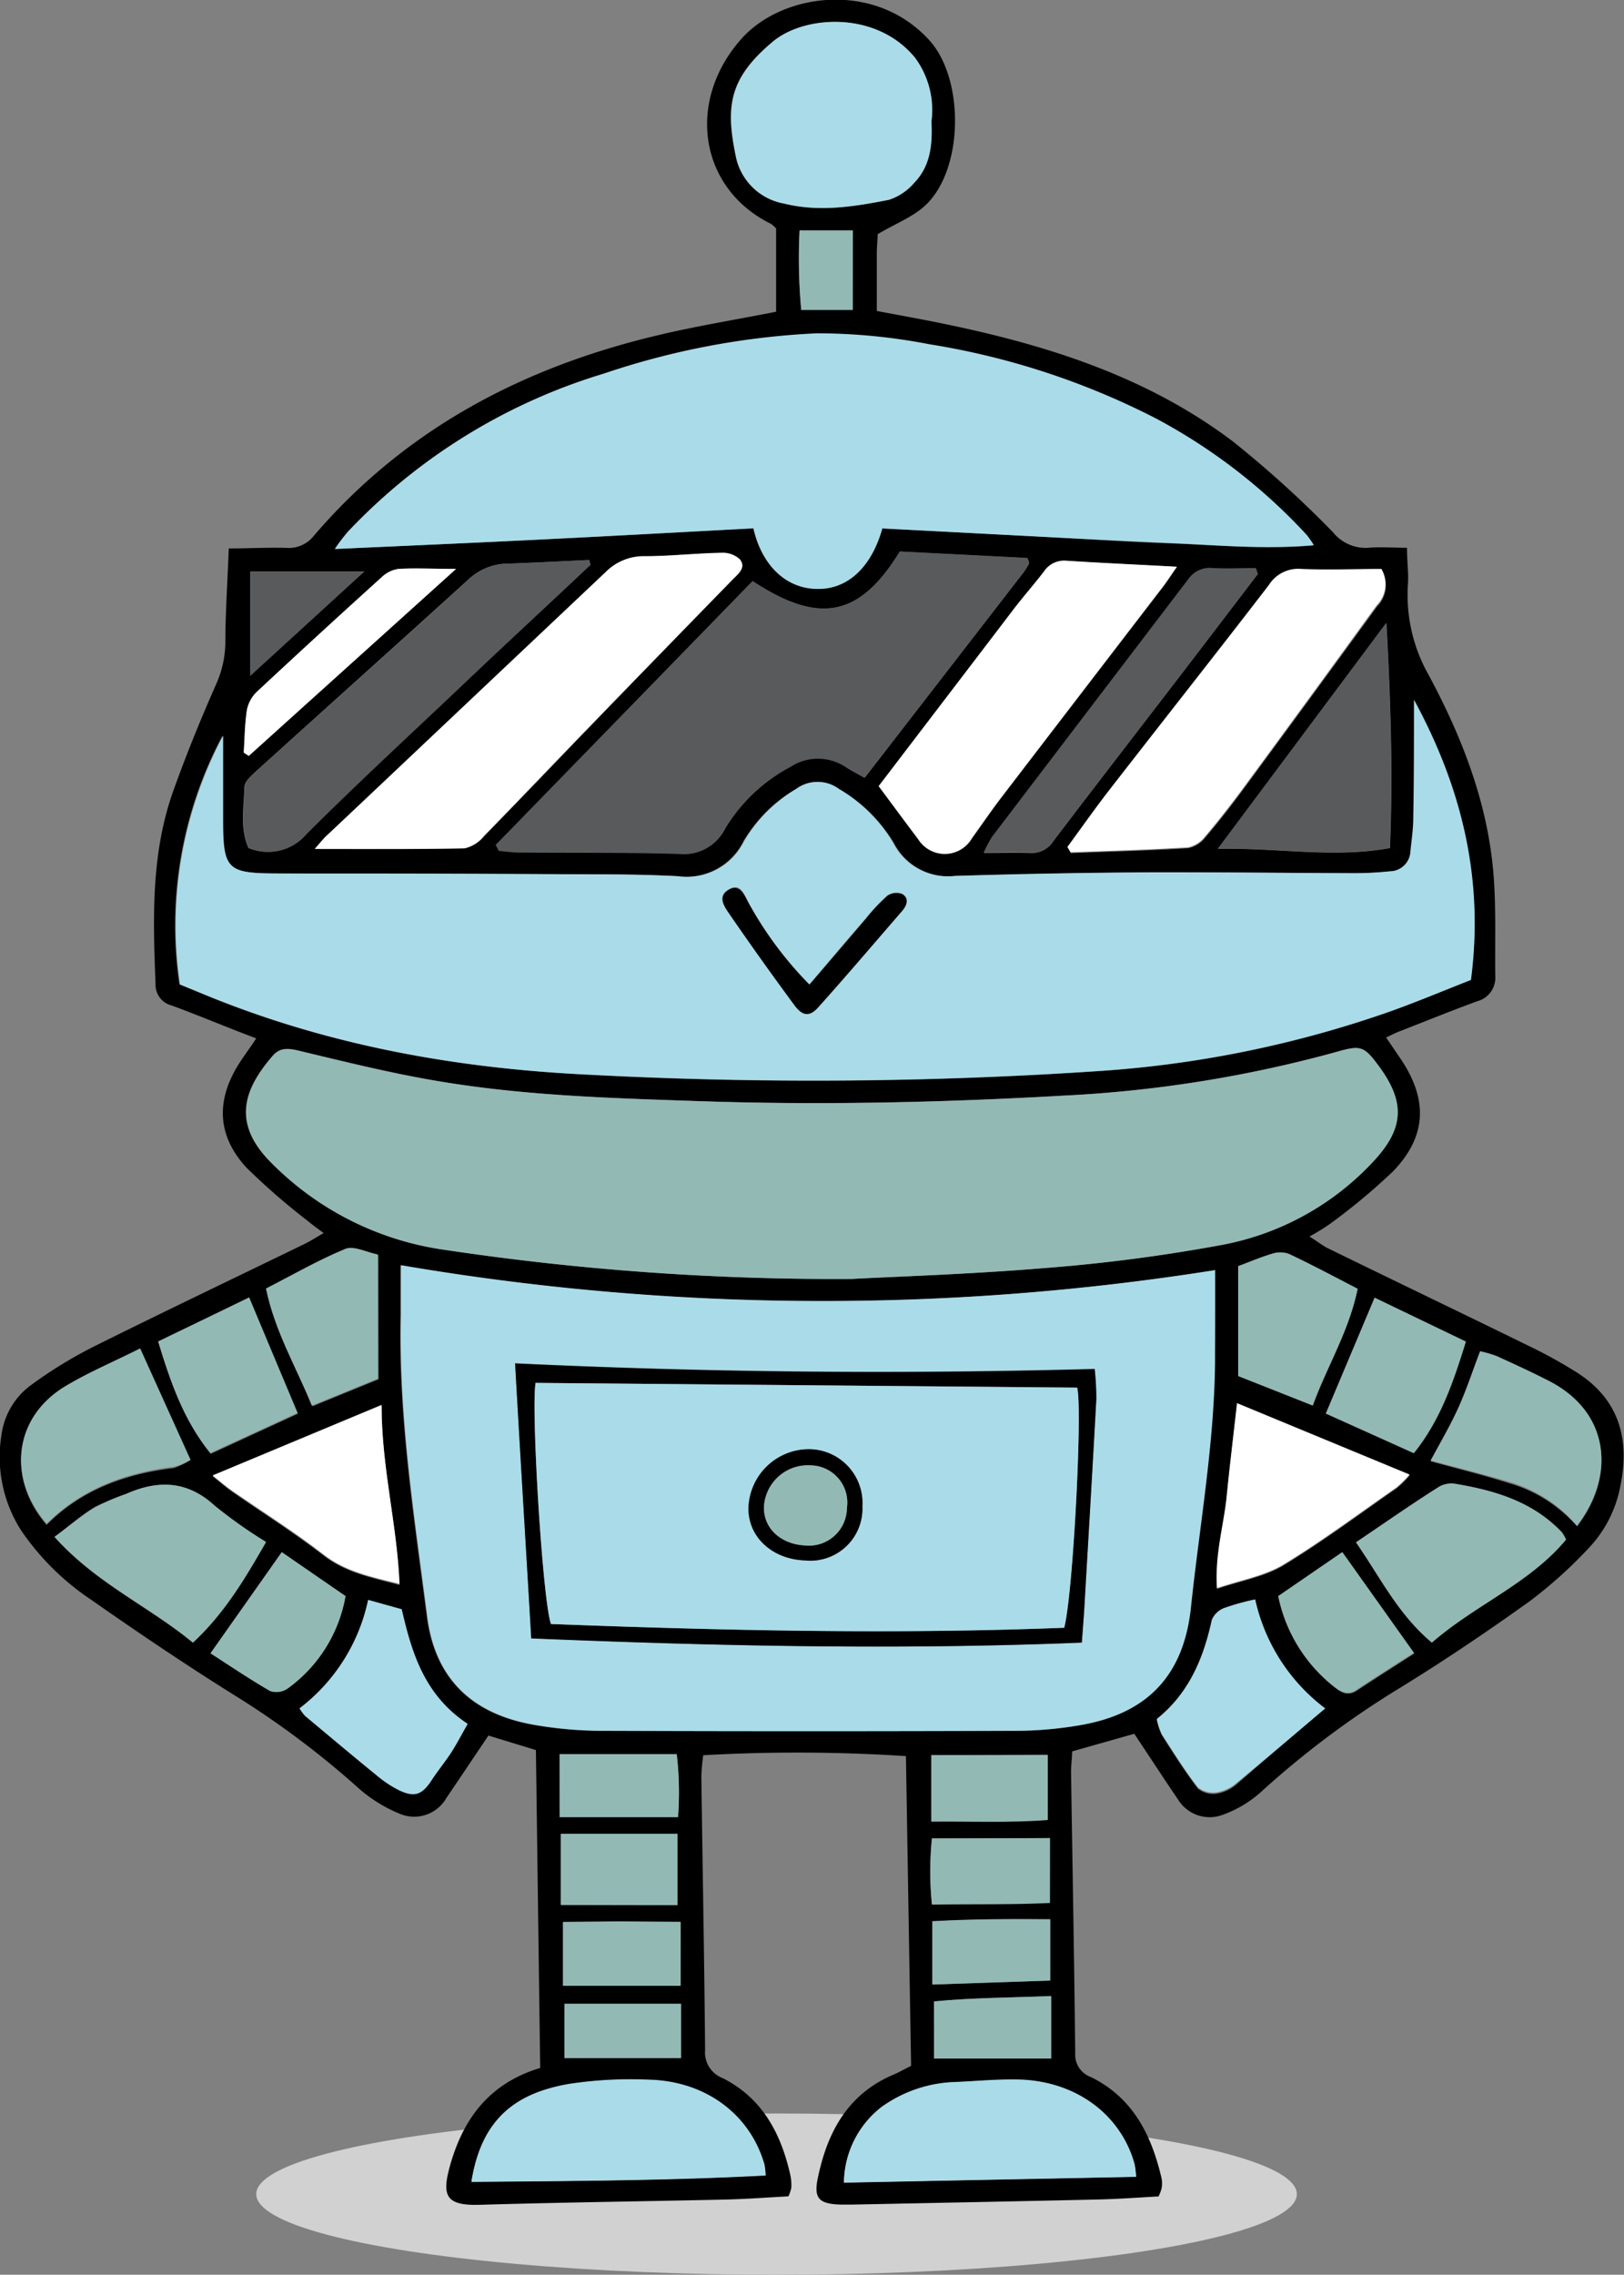 <svg id="Capa_1" data-name="Capa 1" xmlns="http://www.w3.org/2000/svg" viewBox="0 0 147.73 206.8"><rect x="0" y="0" width="147.73" height="206.8" fill="#808080" stroke="none"/><defs><style>.cls-1{fill:#d1d1d1;}.cls-2,.cls-3,.cls-4,.cls-5,.cls-6{fill-rule:evenodd;}.cls-3{fill:#aadbe8;}.cls-4{fill:#93b9b5;}.cls-5{fill:#595a5c;}.cls-6{fill:#fff;}</style></defs><title>coolito1</title><ellipse class="cls-1" cx="70.64" cy="199.47" rx="47.33" ry="7.33"/><path class="cls-2" d="M105.25,207.09c-.16-9.31-.31-18.62-.47-28.16a152.32,152.32,0,0,0-18.44-.08,18.84,18.84,0,0,0-.17,1.94c.11,8.29.27,16.58.34,24.87a2.5,2.5,0,0,0,1.59,2.54c3.64,1.83,5.34,5.08,6.18,8.89a4.29,4.29,0,0,1,.07,1.09,3.36,3.36,0,0,1-.26.77c-1.84.1-3.73.24-5.62.29-7.48.17-15,.26-22.45.48-3.08.09-3.48-.8-2.72-3.53,1.2-4.3,3.59-7.52,8.21-8.91-.13-9.65-.26-19.23-.39-28.9l-4.32-1.32c-1.3,1.94-2.56,3.81-3.82,5.67a3.37,3.37,0,0,1-4.2,1.46,13.26,13.26,0,0,1-3.71-2.27,80.51,80.51,0,0,0-10.85-8.2c-4.61-2.86-9.12-5.9-13.55-9a23.46,23.46,0,0,1-6.38-6.31,12.39,12.39,0,0,1-1.79-8.65,6.71,6.71,0,0,1,2.76-4.61,40.48,40.48,0,0,1,5.6-3.43c6.37-3.17,12.79-6.23,19.19-9.34.52-.25,1-.56,1.76-1-.56-.42-1-.73-1.4-1.07a61.33,61.33,0,0,1-5.62-4.88c-2.69-2.92-2.79-6.13-.66-9.48.47-.73,1-1.43,1.55-2.27-2.67-1-5.18-2.07-7.72-3a1.93,1.93,0,0,1-1.44-1.94c-.24-6-.42-11.91,1.64-17.63,1.16-3.24,2.46-6.43,3.85-9.58a9.5,9.5,0,0,0,.86-3.8c0-2.78.2-5.55.31-8.59,1.8,0,3.53-.1,5.26-.05A2.89,2.89,0,0,0,50.91,68C59.26,58.25,70,52.63,82.33,49.73c3.42-.81,6.89-1.37,10.64-2.11,0-1.17,0-2.46,0-3.74s0-2.63,0-3.83a2.89,2.89,0,0,0-.45-.41c-6.62-3.24-7.78-11.32-2.55-17,3.75-4,12-5.12,16.94.3,3.18,3.51,3.13,11.58-.26,14.91-1.15,1.13-2.8,1.74-4.44,2.72,0,.35-.07,1-.08,1.65,0,1.75,0,3.51,0,5.33,2.27.43,4.42.81,6.55,1.26,9.27,1.94,18.19,4.82,25.84,10.6a98.67,98.67,0,0,1,9.11,8.26,3.8,3.8,0,0,0,3.23,1.41c1.08-.1,2.18,0,3.5,0,0,1.25.16,2.33.08,3.4a14.73,14.73,0,0,0,1.91,8.2c3,5.59,5.3,11.47,5.86,17.86.27,3.13.14,6.3.18,9.45a2.21,2.21,0,0,1-1.63,2.31c-2.41.88-4.79,1.85-7.18,2.78-.33.13-.65.3-1.12.52l1.36,2c2.46,3.68,2.33,7-.74,10.18a57,57,0,0,1-5.72,4.76,18.91,18.91,0,0,1-1.87,1.15c.62.39,1.05.72,1.53,1,6.13,3,12.28,5.94,18.4,8.94a43.89,43.89,0,0,1,4.42,2.44c3.84,2.46,4.81,6.07,3.92,10.35a11.2,11.2,0,0,1-2.88,5.61,41.26,41.26,0,0,1-5.39,4.84c-3.81,2.73-7.71,5.36-11.71,7.82A82.68,82.68,0,0,0,137,182.26a10.55,10.55,0,0,1-3.39,2,3.37,3.37,0,0,1-4.06-1.36c-1.31-1.92-2.58-3.88-4-6l-5.65,1.6c0,.62-.11,1.27-.1,1.91.13,8.51.29,17,.38,25.53a2.16,2.16,0,0,0,1.43,2.17c3.83,1.88,5.52,5.29,6.43,9.23a2.64,2.64,0,0,1,0,.87,3.85,3.85,0,0,1-.28.75c-1.85.1-3.73.24-5.62.28-7.41.17-14.82.31-22.23.46-.37,0-.74,0-1.1,0-2-.07-2.47-.59-2-2.62.89-4.14,2.8-7.55,7-9.26C104.24,207.62,104.68,207.37,105.25,207.09ZM151,82.91c0,3.57,0,7.14,0,10.71,0,1-.17,2-.26,3.06a1.89,1.89,0,0,1-1.87,1.82,30.77,30.77,0,0,1-3.29.17c-5.94,0-11.88-.12-17.82-.08q-9.24.06-18.48.33a5.58,5.58,0,0,1-5.59-3A14,14,0,0,0,98.68,91a3.28,3.28,0,0,0-3.88,0A13.4,13.4,0,0,0,90,95.75a5.8,5.8,0,0,1-6,3.18c-3.44-.17-6.89-.17-10.34-.18-8.73,0-17.46,0-26.18-.07-4.52,0-4.85-.38-4.87-4.91,0-2.53,0-5.07,0-7.61a36.64,36.64,0,0,0-3.92,22.61l2,.82C52,114.3,63.9,116.42,76.07,117a387.33,387.33,0,0,0,46.41-.35,99.67,99.67,0,0,0,26.42-5.44c2.47-.89,4.9-1.91,7.25-2.83C157.35,99.14,155.27,90.82,151,82.91ZM99.85,135.55c4-.21,10.78-.42,17.57-1a152.62,152.62,0,0,0,16.13-2.11,25.08,25.08,0,0,0,13.67-7.51c2.9-3.07,3-5.46.51-8.81-1.28-1.72-1.6-1.84-3.7-1.24a114.39,114.39,0,0,1-24.92,4c-11.07.63-22.13.88-33.21.5-8.07-.28-16.14-.5-24.11-1.89-4.11-.72-8.17-1.74-12.23-2.69-.93-.22-1.7-.34-2.39.46-2.6,3-3.69,6-.34,9.51a27.55,27.55,0,0,0,16,8.13A239.67,239.67,0,0,0,99.85,135.55Zm33-.79a227.94,227.94,0,0,1-74.05-.44c0,1.64,0,3.09,0,4.54-.21,9.2,1.22,18.27,2.39,27.35.73,5.66,4.06,8.89,9.7,9.88a36.45,36.45,0,0,0,6.12.55q18.91.07,37.83,0a34.78,34.78,0,0,0,5.68-.5c6.15-1,9.48-4.46,10.14-10.72.78-7.43,2.12-14.81,2.19-22.3C132.92,140.41,132.9,137.71,132.9,134.75ZM102.63,67.32l13,.67c4.39.23,8.78.53,13.18.69s8.53.58,13,.19a9.17,9.17,0,0,0-.66-.94A51.72,51.72,0,0,0,127.5,57.37a68.75,68.75,0,0,0-20.6-6.75,54.13,54.13,0,0,0-10.25-1,70.61,70.61,0,0,0-19.38,3.66A53.07,53.07,0,0,0,54,67.64a16,16,0,0,0-1.07,1.55c6.66-.31,12.87-.58,19.08-.88s12.56-.66,19-1c.76,3.22,2.84,5.44,5.73,5.51C99.72,72.88,101.74,70.53,102.63,67.32ZM67.47,96.1l.33.49c.64.05,1.29.14,1.93.15,4.84,0,9.68,0,14.51.13a4.1,4.1,0,0,0,4.09-2.26,15.47,15.47,0,0,1,6-5.66,4.58,4.58,0,0,1,5,0c.54.34,1.11.63,1.73,1L115.5,71.29a6.73,6.73,0,0,0,.46-.74.31.31,0,0,0,0-.2,2.24,2.24,0,0,0-.15-.33l-11.59-.59c-3.65,5.95-7.31,6.67-13.39,2.69ZM51,96.46c4.73,0,9.19,0,13.65-.05a3.15,3.15,0,0,0,1.76-1.1c3.43-3.51,6.82-7.07,10.23-10.59Q82.8,78.32,89,72c.51-.52,1.27-1.07.67-1.83a2.31,2.31,0,0,0-1.68-.6c-2.34,0-4.68.28-7,.31a4.87,4.87,0,0,0-3.52,1.43q-12.6,12-25.27,23.83C51.8,95.48,51.44,95.93,51,96.46Zm68.51-.18.28.56c3.57-.14,7.14-.23,10.7-.45a2.7,2.7,0,0,0,1.55-1c1.19-1.39,2.31-2.84,3.4-4.31q6.12-8.31,12.2-16.66a2.75,2.75,0,0,0,.43-3.31c-2.34,0-4.81.08-7.29,0a3.16,3.16,0,0,0-2.94,1.42C133,78.67,128.16,84.83,123.36,91,122,92.73,120.76,94.52,119.47,96.28ZM102.3,90.75c1.34,1.8,2.46,3.33,3.62,4.84a2.85,2.85,0,0,0,4.88-.09c.9-1.25,1.77-2.52,2.7-3.74q7.22-9.43,14.46-18.84c.46-.59.87-1.22,1.49-2.1-3.66-.2-6.88-.35-10.1-.55a2.21,2.21,0,0,0-2,1c-.89,1.16-1.87,2.26-2.76,3.43Q108.41,82.71,102.3,90.75Zm4.79-60.41a8,8,0,0,0-1.49-5.8c-3.52-4.3-10.06-3.87-12.93-1.47-4,3.31-4.31,5.87-3.39,10.33a5.45,5.45,0,0,0,4.4,4.39c3.22.8,6.4.28,9.55-.34a5.1,5.1,0,0,0,2.3-1.55C107,34.36,107.19,32.38,107.1,30.34Zm-31,40.3-.12-.45c-2.46.11-4.91.24-7.37.33A5.27,5.27,0,0,0,65,71.94c-6.45,5.86-12.94,11.67-19.4,17.51-.41.38-1,.91-1,1.39-.05,1.86-.42,3.78.37,5.53a4.56,4.56,0,0,0,5.23-1.25c4.78-4.74,9.72-9.33,14.61-14C68.59,77.64,72.34,74.15,76.07,70.64Zm-10.81,147c8.92-.08,17.79-.11,26.74-.58a6.64,6.64,0,0,0-.11-1c-1.32-4.57-5.36-7.58-10.56-7.69a37.28,37.28,0,0,0-7.22.39C69.45,209.55,66.19,211.75,65.26,217.62Zm60.44-.46a9.29,9.29,0,0,0-.13-1.1c-1.23-4.54-5.32-7.59-10.53-7.73-2-.05-4.09.17-6.14.24a12.12,12.12,0,0,0-6.33,2.24,8.82,8.82,0,0,0-3.44,6.88Zm7.45-120.73c5.48-.11,10.49.87,15.64-.07.29-6.79.06-13.39-.32-20.46ZM27.33,159c3.79,4.25,8.57,6.32,12.59,9.62,2.92-2.71,4.77-5.87,6.65-9.15a43.2,43.2,0,0,1-4.66-3.29c-2.51-2.31-5.18-2.36-8.09-1.07A22.7,22.7,0,0,0,31,156.28C29.78,157,28.68,158,27.33,159Zm118.4.53c2.22,3.19,3.82,6.55,6.9,9.08,3.94-3.44,8.86-5.34,12.2-9.36a3.52,3.52,0,0,0-.37-.66c-2.66-2.81-6.15-3.83-9.8-4.43a2.24,2.24,0,0,0-1.45.33C150.76,156.05,148.36,157.71,145.73,159.49Zm-8.93-88-.18-.57c-1.29,0-2.59.06-3.88,0a2.38,2.38,0,0,0-2.24,1q-8.9,11.72-17.85,23.42a11.07,11.07,0,0,0-.77,1.45c1.55,0,2.85-.05,4.15,0a2.37,2.37,0,0,0,2.19-1.12c3.9-5.13,7.85-10.23,11.77-15.34Q133.41,75.9,136.8,71.45Zm-1.91,75.39c-.33,3-.65,5.73-.91,8.42s-1.08,5.27-.89,8.39c2.18-.75,4.27-1.09,6-2.11,3.57-2.16,6.92-4.67,10.35-7.05a10.52,10.52,0,0,0,1.17-1.16Zm-93.18,6.57c.81.65,1.29,1.07,1.81,1.43,2.76,1.92,5.62,3.71,8.28,5.77,2,1.55,4.29,2,6.92,2.68-.22-5.45-1.65-10.58-1.63-16.27Zm101.21,21.18a17,17,0,0,1-6.36-9.87,22,22,0,0,0-2.81.78,2,2,0,0,0-1.14,1.09c-.77,3.5-2.13,6.66-5,9a6.06,6.06,0,0,0,.44,1.35c1.06,1.65,2.1,3.32,3.3,4.87a2.23,2.23,0,0,0,1.76.44,3.69,3.69,0,0,0,1.75-.84C137.49,179.2,140.09,177,142.92,174.59Zm9.6-22.54c2.57.7,4.89,1.27,7.18,2a12.9,12.9,0,0,1,6.13,3.92c3.45-4.47,3.11-10.25-2.56-13.16-1.56-.8-3.16-1.53-4.76-2.26a10.82,10.82,0,0,0-1.49-.43c-.67,1.77-1.2,3.45-1.92,5S153.49,150.22,152.52,152.05Zm-117.4-10.2c-2.46,1.25-4.84,2.24-7,3.6-4.48,2.85-5.09,8.23-1.51,12.38,3.18-3.21,7.17-4.64,11.56-5.17A6.1,6.1,0,0,0,39.7,152ZM64.91,176c-4-2.61-5.09-6.48-6-10.42l-3.05-.85a16.75,16.75,0,0,1-6.24,9.86,4.54,4.54,0,0,0,.5.68c2.19,1.83,4.37,3.67,6.59,5.47a10.05,10.05,0,0,0,2,1.31c1.39.66,2.06.38,2.92-.93.56-.85,1.22-1.64,1.77-2.5S64.33,177,64.91,176Zm81-39.53c-2.16-1.11-4.15-2.18-6.18-3.16a2.2,2.2,0,0,0-1.44-.08c-1,.3-2,.73-3.2,1.16v10l6.72,2.67C143.1,143.48,145.06,140.35,145.87,136.44Zm1.54.81L143,147.78l8,3.6c2.43-3,3.59-6.47,4.73-10.14Zm-110.66,4c1.13,3.71,2.31,7.13,4.75,10.17l7.93-3.65L45,137.25Zm20-7.9c-1-.21-2.17-.82-2.92-.51-2.47,1-4.81,2.37-7.23,3.61.82,3.94,2.74,7.13,4.17,10.64l6-2.45Zm81.9,31.05a14,14,0,0,0,4.94,8.13c.65.52,1.27,1,2.16.42,1.76-1.16,3.54-2.29,5.24-3.38l-6.51-9.15Zm-90.69-4-6.48,9.16c1.74,1.11,3.54,2.34,5.43,3.43a1.79,1.79,0,0,0,1.57-.22,13.12,13.12,0,0,0,5.28-8.41ZM44.54,87.7,45,88l18.85-17c-2.06,0-3.65-.06-5.24,0a2.78,2.78,0,0,0-1.51.77Q51.4,76.9,45.77,82.14a3.13,3.13,0,0,0-.93,1.64C44.63,85.07,44.63,86.39,44.54,87.7ZM73.39,192.46H84V186H73.39Zm44.49-6.07H107.14a29.73,29.73,0,0,0,0,6c3.72-.05,7.19,0,10.73-.15Zm-10.79-7.54v6c3.69,0,7.15.12,10.59-.15v-5.9Zm.1,20.85,10.72-.36v-5.57c-3.69,0-7.21,0-10.72.18Zm-33.9-15.22H84.05a30.07,30.07,0,0,0-.12-5.72H73.28Zm11,9.52H78.71l-5.12.05v5.76H84.28Zm23.06,12.43H118v-5.68c-3.69.15-7.22.15-10.66.49Zm-33.62-5v4.93H84.32v-4.93ZM45.14,80.71l10.37-9.48H45.14ZM99.94,47.45V40.23H95.1a51,51,0,0,0,.15,7.22Z" transform="translate(-22.37 -19.28)"/><path class="cls-3" d="M151,82.91c4.31,7.91,6.39,16.23,5.18,25.45-2.35.92-4.77,1.94-7.25,2.83a99.67,99.67,0,0,1-26.42,5.44,387.33,387.33,0,0,1-46.41.35c-12.16-.55-24-2.67-35.35-7.38l-2-.82a36.64,36.64,0,0,1,3.92-22.61c0,2.54,0,5.07,0,7.61,0,4.53.35,4.89,4.87,4.91,8.73,0,17.46,0,26.18.07,3.45,0,6.9,0,10.34.18a5.8,5.8,0,0,0,6-3.18A13.4,13.4,0,0,1,94.8,91a3.28,3.28,0,0,1,3.88,0,14,14,0,0,1,4.94,4.91,5.58,5.58,0,0,0,5.59,3q9.24-.29,18.48-.33c5.94,0,11.88.06,17.82.08a30.77,30.77,0,0,0,3.29-.17,1.89,1.89,0,0,0,1.87-1.82c.1-1,.26-2,.26-3.06C151,90.05,151,86.48,151,82.91ZM96,108.79a33.4,33.4,0,0,1-5.51-7.4c-.4-.71-.71-1.94-1.85-1.25s-.32,1.62.14,2.29q2.86,4.15,5.85,8.2c.73,1,1.37,1.06,2.17.18,2.59-2.89,5.11-5.84,7.64-8.77.42-.49.63-1.13,0-1.51a1.47,1.47,0,0,0-1.35.15,17,17,0,0,0-1.95,2.07C99.4,104.74,97.71,106.74,96,108.79Z" transform="translate(-22.37 -19.28)"/><path class="cls-4" d="M99.85,135.55a239.67,239.67,0,0,1-37-2.64,27.55,27.55,0,0,1-16-8.13c-3.35-3.48-2.26-6.52.34-9.51.69-.79,1.47-.67,2.39-.46,4.06,1,8.12,2,12.23,2.69,8,1.39,16,1.62,24.11,1.89,11.08.38,22.15.13,33.21-.5a114.39,114.39,0,0,0,24.92-4c2.1-.6,2.42-.48,3.7,1.24,2.49,3.34,2.39,5.74-.51,8.81a25.08,25.08,0,0,1-13.67,7.51,152.62,152.62,0,0,1-16.13,2.11C110.63,135.12,103.81,135.33,99.85,135.55Z" transform="translate(-22.37 -19.28)"/><path class="cls-3" d="M132.9,134.75c0,3,0,5.65,0,8.35-.07,7.5-1.41,14.88-2.19,22.3-.66,6.25-4,9.67-10.14,10.72a34.78,34.78,0,0,1-5.68.5q-18.91.07-37.83,0a36.45,36.45,0,0,1-6.12-.55c-5.64-1-9-4.22-9.7-9.88-1.17-9.08-2.6-18.15-2.39-27.35,0-1.45,0-2.9,0-4.54A227.94,227.94,0,0,0,132.9,134.75Zm-12.12,33.86c.08-1.11.15-2,.2-2.84.38-6.44.76-12.88,1.11-19.32a25.51,25.51,0,0,0-.15-2.73c-17.64.45-35,.33-52.72-.51.5,8.5,1,16.66,1.47,25C87.44,168.92,104,169.3,120.78,168.61Z" transform="translate(-22.37 -19.28)"/><path class="cls-3" d="M102.63,67.32c-.89,3.21-2.92,5.56-6,5.5-2.89-.06-5-2.28-5.73-5.51-6.4.34-12.68.68-19,1s-12.42.58-19.08.88A16,16,0,0,1,54,67.64a53.07,53.07,0,0,1,23.31-14.4,70.61,70.61,0,0,1,19.38-3.66,54.13,54.13,0,0,1,10.25,1,68.75,68.75,0,0,1,20.6,6.75,51.72,51.72,0,0,1,13.69,10.57,9.17,9.17,0,0,1,.66.94c-4.5.39-8.77,0-13-.19S120,68.23,115.64,68Z" transform="translate(-22.37 -19.28)"/><path class="cls-5" d="M67.47,96.1l23.37-24c6.07,4,9.73,3.26,13.39-2.69l11.59.59a2.24,2.24,0,0,1,.15.33.31.31,0,0,1,0,.2,6.73,6.73,0,0,1-.46.74L101,90c-.61-.35-1.19-.64-1.73-1a4.58,4.58,0,0,0-5,0,15.47,15.47,0,0,0-6,5.66,4.1,4.1,0,0,1-4.09,2.26c-4.83-.15-9.67-.09-14.51-.13-.64,0-1.29-.1-1.93-.15Z" transform="translate(-22.37 -19.28)"/><path class="cls-6" d="M51,96.46c.48-.53.84-1,1.25-1.36Q64.85,83.19,77.48,71.27A4.87,4.87,0,0,1,81,69.84c2.34,0,4.68-.26,7-.31a2.31,2.31,0,0,1,1.68.6c.59.76-.17,1.31-.67,1.83Q82.81,78.33,76.6,84.71c-3.42,3.52-6.8,7.08-10.23,10.59a3.15,3.15,0,0,1-1.76,1.1C60.15,96.5,55.69,96.46,51,96.46Z" transform="translate(-22.37 -19.28)"/><path class="cls-6" d="M119.47,96.28c1.29-1.76,2.55-3.54,3.88-5.26,4.81-6.19,9.66-12.34,14.44-18.55A3.16,3.16,0,0,1,140.74,71c2.47.11,4.95,0,7.29,0a2.75,2.75,0,0,1-.43,3.31Q141.5,82.72,135.4,91c-1.09,1.47-2.22,2.92-3.4,4.31a2.7,2.7,0,0,1-1.55,1c-3.56.22-7.13.32-10.7.45Z" transform="translate(-22.37 -19.28)"/><path class="cls-6" d="M102.3,90.75q6.12-8,12.26-16.07c.89-1.16,1.86-2.26,2.76-3.43a2.21,2.21,0,0,1,2-1c3.21.21,6.43.35,10.1.55-.62.88-1,1.51-1.49,2.1q-7.23,9.42-14.46,18.84c-.94,1.22-1.8,2.5-2.7,3.74a2.85,2.85,0,0,1-4.88.09C104.77,94.08,103.64,92.55,102.3,90.75Z" transform="translate(-22.37 -19.28)"/><path class="cls-3" d="M107.1,30.34c.1,2-.05,4-1.56,5.55a5.1,5.1,0,0,1-2.3,1.55c-3.15.62-6.33,1.14-9.55.34a5.45,5.45,0,0,1-4.4-4.39c-.91-4.46-.56-7,3.39-10.33,2.87-2.4,9.41-2.83,12.93,1.47A8,8,0,0,1,107.1,30.34Z" transform="translate(-22.37 -19.28)"/><path class="cls-5" d="M76.07,70.64c-3.74,3.5-7.48,7-11.2,10.52C60,85.79,55,90.37,50.26,95.11A4.56,4.56,0,0,1,45,96.37c-.79-1.75-.42-3.67-.37-5.53,0-.47.55-1,1-1.39,6.46-5.84,13-11.65,19.4-17.51a5.27,5.27,0,0,1,3.56-1.42c2.46-.08,4.91-.21,7.37-.33Z" transform="translate(-22.37 -19.28)"/><path class="cls-3" d="M65.26,217.62c.93-5.87,4.19-8.07,8.85-8.89a37.28,37.28,0,0,1,7.22-.39c5.2.11,9.24,3.12,10.56,7.69a6.64,6.64,0,0,1,.11,1C83,217.51,74.18,217.54,65.26,217.62Z" transform="translate(-22.37 -19.28)"/><path class="cls-3" d="M125.7,217.16l-26.56.53a8.82,8.82,0,0,1,3.44-6.88,12.12,12.12,0,0,1,6.33-2.24c2-.07,4.09-.29,6.14-.24,5.21.14,9.3,3.19,10.53,7.73A9.29,9.29,0,0,1,125.7,217.16Z" transform="translate(-22.37 -19.28)"/><path class="cls-5" d="M133.15,96.43,148.47,75.9c.38,7.07.61,13.67.32,20.46C143.63,97.3,138.63,96.32,133.15,96.43Z" transform="translate(-22.37 -19.28)"/><path class="cls-4" d="M27.33,159c1.35-1,2.46-1.93,3.68-2.68a22.7,22.7,0,0,1,2.81-1.22c2.92-1.29,5.58-1.24,8.09,1.07a43.2,43.2,0,0,0,4.66,3.29c-1.89,3.28-3.74,6.43-6.65,9.15C35.9,165.28,31.12,163.21,27.33,159Z" transform="translate(-22.37 -19.28)"/><path class="cls-4" d="M145.73,159.49c2.64-1.78,5-3.44,7.47-5a2.24,2.24,0,0,1,1.45-.33c3.66.6,7.14,1.62,9.8,4.43a3.52,3.52,0,0,1,.37.66c-3.34,4-8.26,5.92-12.2,9.36C149.55,166,147.94,162.68,145.73,159.49Z" transform="translate(-22.37 -19.28)"/><path class="cls-5" d="M136.8,71.45q-3.4,4.44-6.79,8.88c-3.93,5.11-7.87,10.21-11.77,15.34A2.37,2.37,0,0,1,116,96.79c-1.3-.07-2.6,0-4.15,0a11.07,11.07,0,0,1,.77-1.45q8.92-11.71,17.85-23.42a2.38,2.38,0,0,1,2.24-1c1.29.07,2.59,0,3.88,0Z" transform="translate(-22.37 -19.28)"/><path class="cls-6" d="M134.9,146.84l15.69,6.49a10.52,10.52,0,0,1-1.17,1.16c-3.43,2.38-6.79,4.89-10.35,7.05-1.68,1-3.77,1.37-6,2.11-.2-3.12.63-5.73.89-8.39S134.56,149.89,134.9,146.84Z" transform="translate(-22.37 -19.28)"/><path class="cls-6" d="M41.71,153.41,57.08,147c0,5.69,1.41,10.82,1.63,16.27-2.63-.65-4.92-1.12-6.92-2.68-2.65-2.06-5.51-3.85-8.28-5.77C43,154.48,42.53,154.06,41.71,153.41Z" transform="translate(-22.37 -19.28)"/><path class="cls-3" d="M142.92,174.59c-2.83,2.39-5.43,4.61-8.07,6.78a3.69,3.69,0,0,1-1.75.84,2.23,2.23,0,0,1-1.76-.44c-1.2-1.55-2.24-3.22-3.3-4.87a6.06,6.06,0,0,1-.44-1.35c2.89-2.31,4.24-5.47,5-9a2,2,0,0,1,1.14-1.09,22,22,0,0,1,2.81-.78A17,17,0,0,0,142.92,174.59Z" transform="translate(-22.37 -19.28)"/><path class="cls-4" d="M152.52,152.05c1-1.83,1.86-3.34,2.57-4.93s1.25-3.27,1.92-5a10.82,10.82,0,0,1,1.49.43c1.6.73,3.2,1.46,4.76,2.26,5.67,2.9,6,8.69,2.56,13.16A12.9,12.9,0,0,0,159.7,154C157.41,153.32,155.09,152.75,152.52,152.05Z" transform="translate(-22.37 -19.28)"/><path class="cls-4" d="M35.12,141.86,39.7,152a6.1,6.1,0,0,1-1.52.62c-4.39.54-8.38,2-11.56,5.17-3.59-4.15-3-9.53,1.51-12.38C30.28,144.09,32.66,143.1,35.12,141.86Z" transform="translate(-22.37 -19.28)"/><path class="cls-3" d="M64.91,176c-.57,1-1,1.84-1.51,2.62s-1.21,1.64-1.77,2.5c-.86,1.31-1.52,1.58-2.92.93a10.05,10.05,0,0,1-2-1.31c-2.21-1.8-4.4-3.64-6.59-5.47a4.54,4.54,0,0,1-.5-.68,16.75,16.75,0,0,0,6.24-9.86l3.05.85C59.82,169.48,60.94,173.36,64.91,176Z" transform="translate(-22.37 -19.28)"/><path class="cls-4" d="M145.87,136.44c-.8,3.91-2.77,7-4.11,10.61L135,144.38v-10c1.16-.43,2.16-.86,3.2-1.16a2.2,2.2,0,0,1,1.44.08C141.72,134.26,143.71,135.33,145.87,136.44Z" transform="translate(-22.37 -19.28)"/><path class="cls-4" d="M147.41,137.25l8.29,4c-1.14,3.67-2.3,7.09-4.73,10.14l-8-3.6Z" transform="translate(-22.37 -19.28)"/><path class="cls-4" d="M36.75,141.23l8.29-4,4.39,10.49-7.93,3.65C39.05,148.36,37.88,144.93,36.75,141.23Z" transform="translate(-22.37 -19.28)"/><path class="cls-4" d="M56.73,133.32v11.29l-6,2.45c-1.42-3.51-3.35-6.7-4.17-10.64,2.42-1.24,4.76-2.59,7.23-3.61C54.56,132.5,55.69,133.12,56.73,133.32Z" transform="translate(-22.37 -19.28)"/><path class="cls-4" d="M138.64,164.38l5.83-4,6.51,9.15c-1.7,1.09-3.48,2.22-5.24,3.38-.88.58-1.51.1-2.16-.42A14,14,0,0,1,138.64,164.38Z" transform="translate(-22.37 -19.28)"/><path class="cls-4" d="M48,160.38l5.8,4a13.12,13.12,0,0,1-5.28,8.41,1.79,1.79,0,0,1-1.57.22c-1.89-1.09-3.7-2.31-5.43-3.43Z" transform="translate(-22.37 -19.28)"/><path class="cls-6" d="M44.54,87.7c.09-1.31.09-2.63.3-3.92a3.13,3.13,0,0,1,.93-1.64q5.63-5.25,11.34-10.41A2.78,2.78,0,0,1,58.62,71c1.59-.1,3.18,0,5.24,0L45,88Z" transform="translate(-22.37 -19.28)"/><path class="cls-4" d="M73.39,192.46V186H84v6.48Z" transform="translate(-22.37 -19.28)"/><path class="cls-4" d="M117.88,186.38v5.9c-3.53.17-7,.09-10.73.15a29.73,29.73,0,0,1,0-6Z" transform="translate(-22.37 -19.28)"/><path class="cls-4" d="M107.09,178.84h10.59v5.9c-3.44.27-6.9.11-10.59.15Z" transform="translate(-22.37 -19.28)"/><path class="cls-4" d="M107.18,199.69v-5.75c3.5-.2,7-.22,10.72-.18v5.57Z" transform="translate(-22.37 -19.28)"/><path class="cls-4" d="M73.28,184.47v-5.72H83.93a30.07,30.07,0,0,1,.12,5.72H73.28Z" transform="translate(-22.37 -19.28)"/><path class="cls-4" d="M84.28,194v5.81H73.58V194l5.12-.05Z" transform="translate(-22.37 -19.28)"/><path class="cls-4" d="M107.33,206.42v-5.19c3.44-.34,7-.34,10.66-.49v5.68Z" transform="translate(-22.37 -19.28)"/><path class="cls-4" d="M73.71,201.46H84.32v4.93H73.71Z" transform="translate(-22.37 -19.28)"/><path class="cls-5" d="M45.14,80.71V71.23H55.51Z" transform="translate(-22.37 -19.28)"/><path class="cls-4" d="M99.94,47.45H95.26a51,51,0,0,1-.15-7.22h4.84Z" transform="translate(-22.37 -19.28)"/><path class="cls-2" d="M96,108.79c1.75-2,3.44-4,5.15-6a17,17,0,0,1,1.95-2.07,1.47,1.47,0,0,1,1.35-.15c.63.38.43,1,0,1.51-2.54,2.93-5.05,5.88-7.64,8.77-.79.89-1.44.81-2.17-.18q-3-4.06-5.85-8.2c-.47-.68-1.2-1.66-.14-2.29s1.45.54,1.85,1.25A33.4,33.4,0,0,0,96,108.79Z" transform="translate(-22.37 -19.28)"/><path class="cls-2" d="M120.78,168.61c-16.8.68-33.34.31-50.08-.38-.49-8.36-1-16.52-1.47-25,17.69.84,35.08,1,52.72.51a25.51,25.51,0,0,1,.15,2.73c-.35,6.44-.74,12.88-1.11,19.32C120.93,166.63,120.86,167.5,120.78,168.61ZM71.09,145c-.42,2.49.64,19.85,1.4,21.92,15.53.58,31.13.95,46.69.34.83-3.24,1.67-20.22,1.17-21.83Z" transform="translate(-22.37 -19.28)"/><path class="cls-3" d="M71.09,145l49.26.43c.51,1.61-.34,18.59-1.17,21.83-15.56.61-31.16.25-46.69-.34C71.74,164.84,70.67,147.48,71.09,145Zm24.53,16.15a4.74,4.74,0,0,0,5.19-4.92,4.89,4.89,0,0,0-5-5.19,5.51,5.51,0,0,0-5.36,5.3C90.4,159,92.59,161,95.62,161.14Z" transform="translate(-22.37 -19.28)"/><path class="cls-2" d="M95.62,161.14c-3-.09-5.22-2.14-5.16-4.81a5.51,5.51,0,0,1,5.36-5.3,4.89,4.89,0,0,1,5,5.19A4.74,4.74,0,0,1,95.62,161.14Zm3.79-4.77a3.38,3.38,0,0,0-3.28-3.87,4,4,0,0,0-4.25,3.58c-.18,2,1.43,3.6,3.76,3.7A3.45,3.45,0,0,0,99.41,156.38Z" transform="translate(-22.37 -19.28)"/><path class="cls-4" d="M99.41,156.38a3.45,3.45,0,0,1-3.77,3.4c-2.33-.1-3.94-1.68-3.76-3.7a4,4,0,0,1,4.25-3.58A3.38,3.38,0,0,1,99.41,156.38Z" transform="translate(-22.37 -19.28)"/></svg>